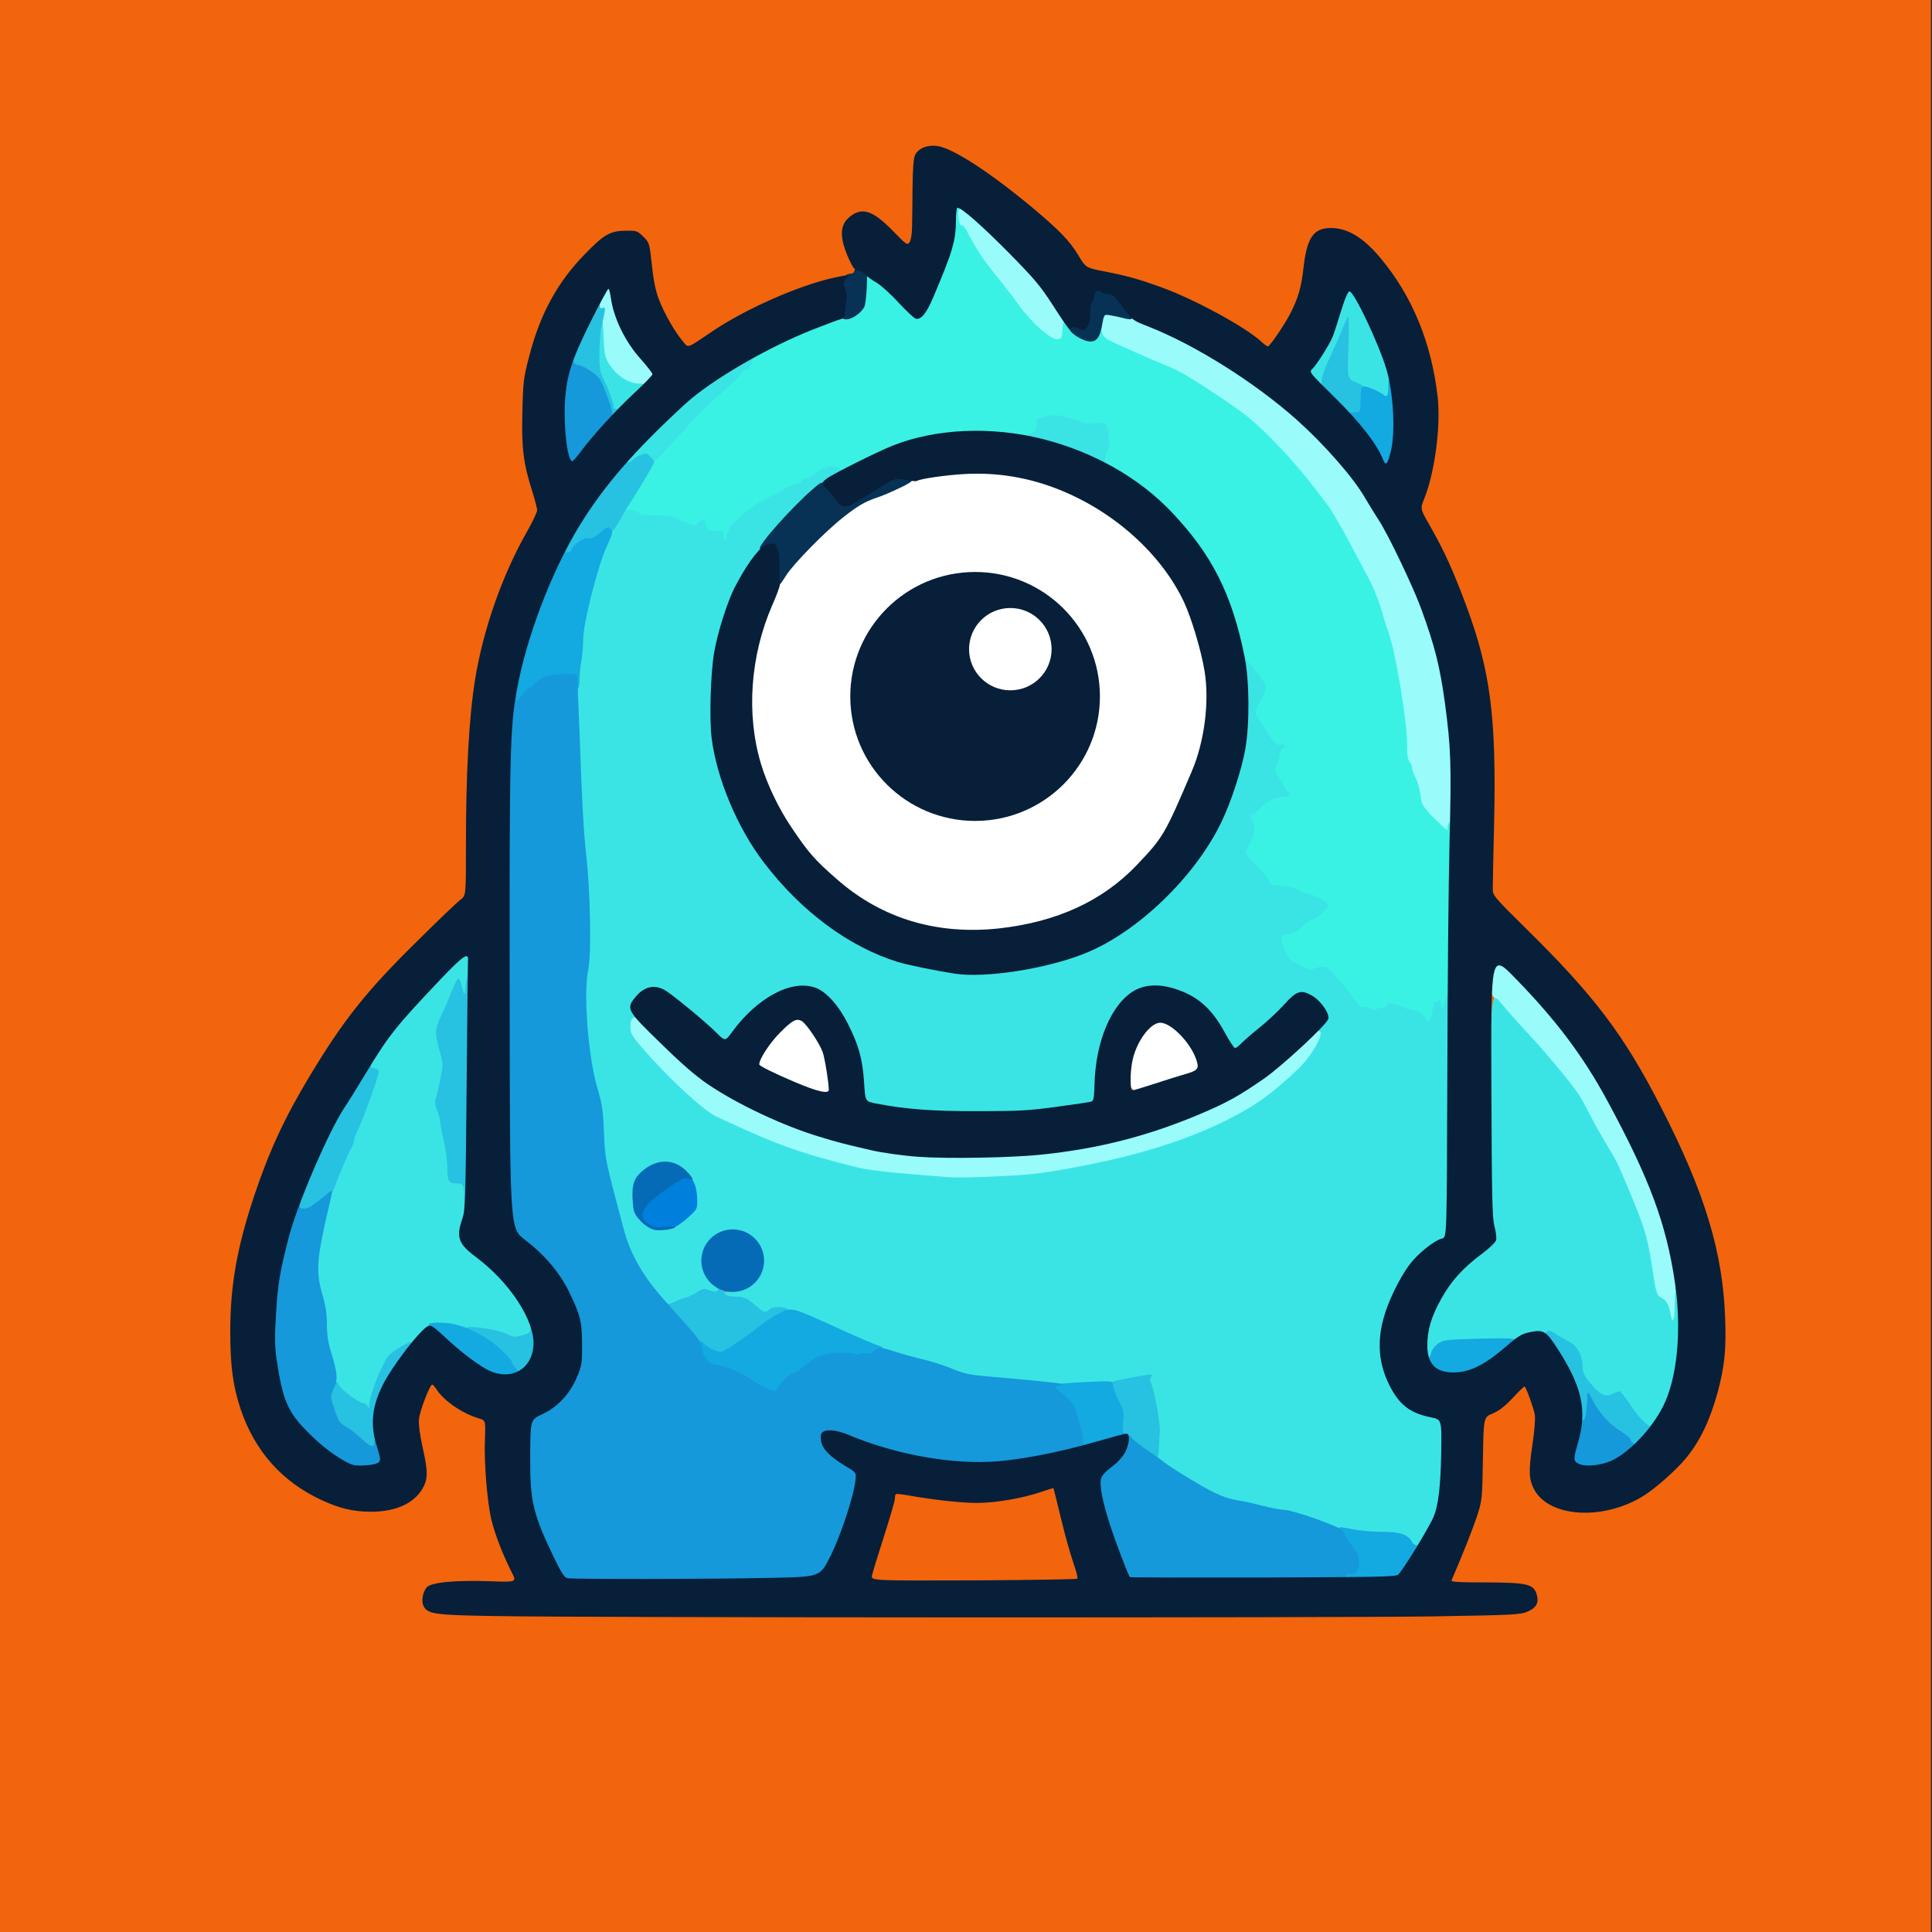 <?xml version="1.0" encoding="utf-8"?>
<svg class="img-fluid" id="outputsvg" style="cursor: move; max-height: none; transition: none;" width="900" height="900" viewBox="0 0 12500 12500" xmlns="http://www.w3.org/2000/svg" xmlns:xlink="http://www.w3.org/1999/xlink" xmlns:bx="https://boxy-svg.com"><rect x="0" y="0" width="12500" height="12500" fill="#333333" stroke="none"/><defs><bx:export><bx:file format="svg" path="Untitled 3.svg" xlink:href="#l3KqxLtEkMp3jwlcW12fSLi"/><bx:file format="svg" path="Untitled 4.svg" xlink:href="#l7j0GfQarPRwq0YvW3UWLKD"/><bx:file format="svg" path="Untitled 5.svg" xlink:href="#l1ZOx5s5ayYUzp85XhDTdaO"/><bx:file format="svg" path="Untitled 6.svg" xlink:href="#object-1"/><bx:file format="svg" path="Untitled 7.svg" xlink:href="#l1wUkRzmsvUe4RUJ4Af2vlB"/><bx:file format="svg" path="Untitled 8.svg" xlink:href="#l5OEwlHioFSakQoVUiX52UU"/><bx:file format="svg" path="Untitled 9.svg" xlink:href="#l2UN14oftP1AmSp4Uxz62yk"/><bx:file format="svg" path="Untitled 10.svg" xlink:href="#l4r5D9gx6nsvnIfWXsgIhJl"/><bx:file format="svg" path="Untitled 11.svg" xlink:href="#l4s267HXffgIWPl8Dy5CFlJ"/><bx:file format="svg" path="Untitled 12.svg" xlink:href="#object-2"/><bx:file format="svg" path="Untitled 13.svg" xlink:href="#object-3"/><bx:file format="svg" path="Untitled 14.svg" xlink:href="#l7BjGOVjwX4nUb4mivburKp"/><bx:file format="svg" path="Untitled 15.svg" xlink:href="#l3iOFxhz3c8KUOxHyqV7zpC"/><bx:file format="svg"/></bx:export></defs><rect x="-4.073" y="-11.235" width="12497.877" height="12557.757" style="stroke: rgb(0, 0, 0); fill: rgb(242, 101, 13);"/><g id="l3KqxLtEkMp3jwlcW12fSLi" fill="rgb(153,251,250)" style="" transform="matrix(1.097, 0, 0, 1.094, 1116.857, 490.587)"><g style="transform: none;"><path id="p44IJWbQO" d="M 8825 7333 c -9 -54 -25 -82 -54 -96 -28 -14 -33 -29 -56 -186 -28 -187 -44 -238 -193 -586 -9 -22 -39 -76 -66 -120 -27 -44 -74 -127 -104 -185 -29 -57 -63 -118 -75 -135 -48 -70 -188 -238 -283 -340 -150 -163 -214 -241 -225 -278 -5 -17 -9 -76 -9 -129 0 -75 3 -98 13 -98 21 0 314 310 413 435 154 197 259 370 422 700 80 162 120 258 166 404 73 226 87 301 93 484 5 164 5 167 -15 167 -17 0 -22 -8 -27 -37 z "/><path id="p16YzCZVfG" d="M 4570 6523 c -19 -1 -129 -10 -245 -19 -136 -11 -242 -25 -300 -39 -349 -88 -470 -132 -830 -301 -77 -36 -358 -302 -466 -441 -37 -47 -40 -55 -37 -105 2 -41 7 -54 21 -56 12 -3 72 49 185 160 115 112 200 185 272 234 222 151 551 292 835 358 39 9 86 21 106 26 107 29 250 42 514 47 476 9 797 -37 1209 -173 110 -36 336 -134 416 -179 125 -71 285 -191 391 -292 58 -57 114 -103 123 -103 54 0 -23 159 -123 251 -157 145 -229 198 -381 278 -253 132 -513 214 -955 302 -201 40 -582 67 -735 52 z "/><path id="p28kRs5sN" d="M 7434 4406 c -74 -75 -73 -72 -85 -147 -5 -34 -19 -79 -29 -100 -11 -21 -20 -46 -20 -56 0 -10 -7 -27 -15 -37 -10 -14 -15 -45 -15 -102 0 -145 -67 -551 -111 -669 -10 -27 -30 -90 -44 -140 -15 -49 -45 -124 -67 -165 -22 -41 -77 -145 -122 -230 -45 -85 -102 -182 -126 -214 -25 -32 -54 -71 -65 -85 -118 -158 -290 -342 -405 -435 -83 -67 -328 -229 -403 -267 -31 -16 -81 -39 -110 -50 -53 -21 -190 -81 -284 -125 -61 -28 -69 -46 -58 -129 7 -63 4 -62 110 -40 268 56 744 331 1058 612 160 144 331 339 399 458 22 38 60 99 83 135 23 36 81 146 128 245 186 391 248 623 288 1084 11 131 7 437 -7 494 -10 40 -31 32 -100 -37 z "/><path id="pvtYMOvA8" d="M 2645 1798 c -29 -20 -62 -53 -80 -82 -30 -49 -30 -51 -30 -188 0 -104 -3 -138 -12 -138 -20 0 -15 -45 9 -95 30 -62 53 -60 62 4 16 121 84 263 176 365 76 85 84 110 47 144 -37 35 -109 30 -172 -10 z "/><path id="p12V7myeK7" d="M 5099 1497 c -42 -39 -94 -97 -115 -127 -40 -57 -54 -76 -142 -182 -55 -67 -71 -90 -142 -216 -23 -39 -48 -72 -55 -72 -12 0 -25 -50 -25 -97 0 -34 34 -29 89 11 25 19 127 117 227 218 147 149 194 204 253 295 72 112 72 113 69 175 -3 63 -3 63 -43 65 -37 3 -45 -2 -116 -70 z "/></g></g><g id="l7j0GfQarPRwq0YvW3UWLKD" fill="rgb(57,242,227)" style="" transform="matrix(1.097, 0, 0, 1.094, 1116.857, 490.587)"><g style="transform: none;"><path id="pX2plBcsS" d="M 7380 5585 c -16 -30 -58 -55 -93 -55 -12 0 -27 -4 -32 -9 -14 -14 -85 -25 -85 -14 0 15 -103 38 -108 24 -2 -6 -18 -11 -35 -11 -27 0 -38 -8 -72 -57 -63 -89 -148 -181 -169 -182 -11 -1 -34 4 -52 11 -28 10 -37 8 -77 -15 -25 -15 -52 -27 -60 -27 -19 0 -58 -83 -65 -136 -4 -41 -4 -41 38 -47 32 -4 53 -16 84 -46 23 -23 49 -41 58 -41 19 0 65 -35 78 -61 9 -16 5 -22 -22 -39 -18 -11 -51 -25 -73 -30 -22 -6 -53 -18 -69 -27 -16 -9 -60 -18 -97 -21 -60 -4 -69 -7 -69 -24 0 -10 -34 -53 -75 -94 -41 -41 -75 -79 -75 -85 0 -5 14 -33 30 -62 33 -58 38 -101 15 -131 -19 -25 -19 -46 0 -46 8 0 31 -18 51 -40 20 -22 43 -40 50 -40 8 0 14 -4 14 -10 0 -5 12 -10 28 -10 15 0 37 -3 48 -6 24 -6 23 -11 -29 -91 -30 -47 -33 -64 -15 -96 18 -35 27 -97 14 -97 -20 0 -146 -178 -146 -206 0 -8 17 -45 37 -82 36 -67 36 -67 -21 -142 -32 -41 -62 -76 -67 -78 -5 -2 -9 -12 -9 -22 0 -11 -16 -81 -35 -157 -67 -260 -193 -483 -394 -694 -106 -111 -177 -167 -333 -260 -51 -30 -58 -37 -58 -65 0 -17 6 -47 13 -65 10 -25 11 -48 4 -87 -9 -53 -9 -53 -73 -47 -48 6 -70 4 -86 -7 -42 -26 -133 -42 -190 -32 -51 9 -53 10 -50 39 5 51 -24 68 -100 61 -191 -17 -375 -18 -473 -2 -166 26 -239 51 -460 156 -110 52 -132 60 -152 51 -41 -19 -70 -12 -113 24 -23 19 -50 35 -60 35 -10 0 -23 7 -30 15 -7 8 -20 15 -29 15 -9 1 -34 12 -56 25 -22 13 -73 39 -113 59 -119 58 -233 161 -242 219 -7 44 -40 51 -40 8 0 -30 -1 -31 -50 -31 -41 0 -50 -3 -50 -17 0 -10 -5 -25 -10 -33 -9 -13 -12 -13 -21 2 -16 28 -56 21 -151 -28 -16 -9 -59 -14 -116 -14 -67 0 -93 -4 -102 -15 -7 -8 -28 -15 -46 -15 -19 0 -34 -5 -34 -11 0 -6 15 -34 34 -62 18 -29 58 -93 89 -144 30 -51 95 -136 143 -190 172 -189 229 -248 274 -284 75 -61 150 -134 150 -147 0 -7 8 -12 18 -12 17 0 33 -21 45 -61 12 -39 468 -239 543 -239 44 0 100 -38 115 -78 6 -15 11 -60 11 -99 0 -45 4 -73 11 -73 31 0 113 63 199 153 98 102 98 102 123 77 23 -24 47 -73 131 -278 42 -102 64 -201 64 -293 0 -62 2 -69 20 -69 21 0 28 16 9 22 -7 2 -8 20 -4 50 5 30 11 45 19 42 6 -2 22 16 34 41 12 25 39 72 59 106 35 56 56 84 155 207 21 26 62 81 92 122 74 103 187 202 224 198 25 -3 27 -7 30 -55 2 -29 6 -53 9 -53 3 0 21 17 39 38 43 51 105 79 139 64 15 -7 25 -20 25 -32 0 -28 17 -25 24 5 4 17 22 32 59 49 94 44 231 104 284 125 29 11 79 34 110 50 75 38 320 200 403 267 115 93 287 277 405 435 11 14 40 53 65 85 24 32 81 129 126 214 45 85 100 189 122 230 22 41 52 116 67 165 14 50 34 113 44 140 44 119 113 538 112 676 -1 52 4 82 14 95 8 10 15 27 15 37 0 10 9 35 19 55 11 21 22 56 26 77 3 22 9 53 12 70 4 19 30 53 74 97 38 37 72 68 74 68 3 0 5 -9 5 -19 0 -11 4 -23 10 -26 12 -8 1 1022 -11 1047 -5 9 -9 26 -9 37 0 14 -6 21 -20 21 -11 0 -20 -7 -20 -15 0 -36 -19 -10 -32 42 -16 65 -36 78 -58 38 z "/></g></g><g id="l1ZOx5s5ayYUzp85XhDTdaO" fill="rgb(58,228,229)" style="" transform="matrix(1.097, 0, 0, 1.094, 1116.857, 490.587)"><g style="transform: none;"><path id="pCUQFri1t" d="M 7300 8681 c -23 -44 -69 -59 -175 -59 -123 0 -243 -25 -420 -87 -71 -25 -146 -45 -165 -45 -19 0 -75 -11 -125 -24 -49 -13 -108 -26 -130 -29 -22 -4 -63 -13 -91 -22 -53 -15 -284 -149 -355 -205 -44 -36 -42 -20 -28 -195 3 -37 -21 -179 -43 -251 -21 -70 -21 -70 -115 -53 -126 24 -419 34 -548 20 -55 -7 -174 -18 -265 -26 -150 -12 -173 -16 -252 -49 -48 -20 -133 -47 -190 -60 -150 -36 -321 -101 -552 -210 -186 -88 -289 -114 -316 -81 -20 24 -57 17 -97 -19 -50 -44 -75 -56 -115 -56 -89 -1 -109 -35 -24 -42 69 -6 109 -35 160 -118 39 -63 39 -63 21 -97 -10 -18 -33 -51 -51 -72 -82 -96 -210 -96 -259 -1 -32 63 -8 221 40 258 14 11 25 25 25 31 0 13 -59 14 -79 2 -10 -6 -26 -1 -50 14 -20 13 -49 27 -66 31 -16 3 -47 16 -68 27 -37 21 -37 21 -83 -24 -104 -102 -194 -260 -234 -410 -112 -423 -110 -412 -116 -572 -6 -132 -11 -166 -39 -262 -54 -181 -84 -576 -54 -716 19 -90 13 -437 -12 -664 -30 -272 -53 -913 -38 -1063 6 -64 14 -162 18 -217 5 -68 23 -162 56 -295 44 -173 58 -211 120 -335 70 -140 70 -140 110 -137 22 2 47 10 56 18 11 10 42 14 103 14 56 0 98 5 114 14 15 8 46 22 70 32 42 17 43 17 63 -4 28 -30 37 -28 45 13 6 34 7 35 55 35 48 0 49 1 49 31 0 17 4 28 10 24 6 -3 10 -18 10 -33 0 -49 123 -160 242 -218 40 -20 91 -46 113 -59 22 -13 47 -24 56 -25 9 0 22 -7 29 -15 7 -8 20 -15 30 -15 10 0 37 -16 60 -35 46 -38 100 -47 135 -21 17 12 12 17 -56 61 -45 29 -127 101 -210 184 -110 110 -153 162 -228 275 -109 166 -143 233 -188 380 -46 148 -62 251 -70 436 -7 190 5 296 53 461 144 499 560 944 1031 1104 137 47 434 90 556 81 150 -12 409 -71 545 -125 245 -98 522 -331 692 -583 93 -138 143 -239 198 -403 81 -241 103 -541 56 -732 -11 -41 16 -18 85 71 61 79 61 79 20 155 -41 76 -41 76 9 151 78 116 86 123 110 115 25 -7 29 7 7 25 -8 7 -15 23 -15 36 0 13 -7 39 -16 58 -17 34 -16 35 15 81 17 25 31 49 31 52 0 4 7 15 17 25 21 24 16 27 -46 35 -28 3 -51 10 -51 14 0 5 -6 9 -14 9 -7 0 -30 18 -50 40 -20 22 -43 40 -52 40 -15 0 -15 2 0 25 25 38 20 92 -14 151 -30 53 -30 53 45 128 41 41 75 83 75 94 0 15 9 19 48 21 55 2 119 18 126 30 3 5 22 12 43 16 44 8 104 37 123 59 11 14 7 22 -28 56 -22 22 -48 40 -58 40 -10 0 -37 18 -60 41 -31 30 -52 42 -84 46 -41 6 -42 7 -37 38 8 47 47 125 64 125 8 0 34 12 58 26 33 19 49 23 62 16 10 -6 32 -11 48 -13 26 -3 39 6 90 62 33 36 78 91 100 123 33 46 44 56 63 53 13 -3 30 2 37 10 9 8 20 11 27 6 7 -4 24 -9 38 -11 14 -2 28 -9 32 -17 6 -10 17 -11 50 -3 24 6 47 15 53 19 5 5 20 9 32 9 35 0 77 25 92 54 8 14 17 23 21 21 4 -2 13 -32 20 -65 7 -33 15 -58 18 -55 3 3 11 0 19 -6 10 -9 13 -6 13 15 0 14 5 26 10 26 6 0 10 -10 10 -23 0 -13 7 -32 15 -43 14 -17 15 56 13 708 -3 727 -3 727 -30 734 -46 10 -145 90 -194 156 -138 188 -204 433 -158 589 45 152 122 245 229 278 37 12 78 21 90 21 13 0 26 3 28 8 3 4 1 113 -3 242 -9 272 -18 315 -88 437 -37 65 -52 83 -69 83 -12 0 -27 -9 -33 -19 z  M3085.033 6626.28 C 3085.033 6523.531 3001.738 6440.236 2898.989 6440.236 2796.239 6440.236 2712.945 6523.531 2712.945 6626.28 2712.945 6729.029 2796.239 6812.324 2898.989 6812.324 3001.738 6812.324 3085.033 6729.029 3085.033 6626.28 Z M2931.0 6810.0  m 2094 -311 c 114 -8 310 -43 510 -88 279 -64 516 -148 715 -252 152 -80 224 -133 381 -278 86 -79 171 -231 129 -231 -17 0 -11 -13 20 -49 27 -31 28 -35 16 -60 -26 -49 -84 -100 -123 -107 -37 -7 -39 -6 -118 78 -44 46 -111 110 -150 140 -38 31 -81 68 -94 82 -43 46 -61 36 -116 -67 -79 -146 -165 -219 -304 -261 -127 -38 -221 -6 -306 102 -80 101 -135 291 -138 474 -2 68 -5 89 -17 94 -8 3 -100 17 -205 31 -166 23 -226 26 -475 27 -282 0 -441 -12 -615 -47 -60 -12 -60 -12 -67 -127 -9 -135 -32 -219 -95 -343 -53 -107 -126 -189 -189 -213 -128 -49 -327 60 -473 259 -23 31 -46 57 -52 57 -6 0 -36 -25 -66 -55 -55 -55 -209 -184 -285 -239 -57 -41 -109 -33 -160 25 -39 43 -47 75 -25 98 10 10 9 14 -5 22 -13 7 -18 22 -18 53 0 38 7 51 63 117 148 174 365 377 442 413 360 169 481 213 830 301 58 14 164 28 300 39 116 9 226 18 245 20 46 5 295 -3 445 -15 z "/><path id="pZZ7ddkjP" d="M 8671 7974 c -17 -14 -54 -61 -82 -103 -29 -42 -52 -77 -54 -79 -1 -1 -16 5 -34 14 -49 24 -85 9 -145 -60 -45 -51 -51 -63 -52 -106 -1 -59 -32 -120 -70 -140 -16 -8 -45 -25 -66 -38 -49 -32 -146 -34 -209 -5 -39 19 -64 21 -239 23 -154 1 -201 4 -227 17 -37 17 -63 48 -63 75 0 11 -8 18 -20 18 -18 0 -20 -7 -20 -78 0 -105 21 -179 82 -289 57 -104 128 -183 239 -266 43 -31 80 -64 83 -73 4 -9 -1 -42 -9 -73 -14 -48 -15 -146 -13 -728 3 -672 3 -672 66 -595 35 42 110 127 166 187 95 102 234 270 283 340 12 17 46 78 75 135 30 58 77 141 104 185 27 44 57 98 66 120 149 348 165 399 193 586 23 157 28 172 56 186 29 14 45 42 54 96 11 71 25 37 25 -63 0 -55 4 -100 9 -100 24 0 29 313 7 455 -22 146 -59 250 -124 347 -29 45 -40 47 -81 12 z "/><path id="p1ERc7bGTf" d="M 1136 7875 c -3 -8 -12 -15 -20 -15 -7 0 -41 -18 -74 -40 -63 -42 -76 -64 -87 -140 -4 -25 -18 -80 -31 -123 -17 -56 -24 -101 -24 -162 0 -61 -7 -109 -25 -171 -34 -116 -34 -236 -1 -377 13 -56 27 -120 31 -142 14 -82 96 -302 137 -370 10 -16 18 -38 18 -48 0 -10 8 -32 17 -50 29 -55 132 -340 127 -349 -3 -4 -14 -8 -25 -8 -30 0 -24 -33 20 -105 71 -116 149 -208 387 -458 110 -114 149 -141 165 -116 5 8 7 23 5 34 -3 11 -8 64 -12 118 -6 82 -9 97 -23 95 -10 -2 -18 -19 -23 -47 -4 -24 -9 -45 -11 -47 -2 -2 -16 29 -31 69 -15 39 -43 106 -62 147 -38 80 -38 79 -5 200 20 75 20 75 -1 175 -24 111 -25 141 -10 200 29 107 52 241 52 302 0 74 10 93 46 93 51 0 54 6 54 105 0 57 -6 109 -15 135 -30 86 -16 120 82 195 102 77 162 135 208 200 61 85 115 197 115 238 0 33 -2 34 -55 47 -50 12 -60 12 -93 -5 -46 -22 -153 -45 -209 -45 -23 0 -72 -7 -110 -16 -93 -21 -119 -14 -183 51 -30 30 -58 55 -63 55 -5 0 -35 16 -67 36 -39 24 -63 47 -75 72 -10 20 -24 49 -31 63 -25 49 -64 167 -64 193 0 28 -24 36 -34 11 z "/><path id="p16s3g554y" d="M 2670 2281 c 0 -28 356 -370 470 -451 113 -81 258 -170 276 -170 8 0 11 7 8 17 -14 42 -29 63 -46 63 -10 0 -18 5 -18 12 0 13 -75 86 -150 147 -44 35 -91 84 -279 290 -94 102 -94 102 -115 82 -29 -27 -48 -26 -84 4 -36 30 -62 32 -62 6 z "/><path id="pE7pDskzG" d="M 5448 2275 c -49 -27 -262 -102 -340 -121 -72 -16 -103 -34 -60 -34 28 0 52 -32 49 -65 -2 -27 1 -29 56 -41 49 -10 68 -9 120 5 34 9 72 22 84 29 16 9 43 10 87 6 63 -6 63 -6 74 56 9 51 9 69 -3 97 -8 20 -15 46 -15 59 0 27 -13 30 -52 9 z "/><path id="p6Fzi7ZTO" d="M 2581 1928 c -8 -29 -27 -80 -44 -113 -27 -54 -30 -70 -31 -160 -1 -109 11 -215 23 -215 5 0 10 49 13 109 4 100 7 114 34 158 40 64 114 113 172 113 24 0 42 4 40 9 -8 22 -158 151 -175 151 -15 0 -22 -12 -32 -52 z "/><path id="p1CE8vUzu3" d="M 7130 1896 c -8 -8 -58 -32 -110 -53 -95 -38 -95 -38 -93 -206 2 -92 1 -167 -1 -167 -2 0 -11 21 -21 48 -10 26 -39 93 -66 148 -27 56 -49 115 -49 133 0 43 -26 41 -70 -4 -25 -26 -32 -39 -25 -49 6 -7 27 -35 47 -62 57 -75 98 -163 138 -297 34 -112 39 -122 61 -122 20 0 32 15 76 100 28 55 76 158 104 230 50 123 53 135 54 220 0 72 -3 90 -15 93 -8 1 -22 -4 -30 -12 z "/></g></g><ellipse style="stroke: rgb(0, 0, 0); fill: rgb(255, 255, 255);" cx="6330.958" cy="4544.618" rx="1730.945" ry="1718.742" id="object-1"/><g id="l1wUkRzmsvUe4RUJ4Af2vlB" fill="rgb(39,193,226)" style="" transform="matrix(1.097, 0, 0, 1.094, 1116.857, 490.587)"><g style="transform: none;"><path id="p1Ee7QAmYa" d="M 5745 8144 c -27 -18 -66 -49 -85 -67 -20 -18 -44 -36 -54 -40 -16 -7 -18 -15 -12 -69 7 -56 5 -67 -23 -122 -17 -34 -34 -75 -37 -92 -6 -31 -6 -31 108 -53 138 -25 144 -26 129 -7 -8 10 -7 22 4 50 18 42 50 226 47 271 -1 17 -3 60 -5 97 -1 38 -6 68 -12 67 -5 0 -32 -16 -60 -35 z "/><path id="pkiMHHi0j" d="M 1112 8077 c -23 -24 -65 -56 -92 -73 -46 -27 -51 -34 -76 -108 -22 -69 -25 -85 -15 -117 6 -20 18 -42 26 -49 12 -10 17 -7 27 14 12 27 119 106 144 106 7 0 18 8 23 18 9 14 10 13 11 -12 0 -28 38 -144 64 -195 7 -14 21 -43 31 -63 12 -25 36 -48 75 -72 98 -61 104 -48 25 59 -126 170 -169 285 -163 438 3 86 2 92 -17 95 -13 2 -35 -13 -63 -41 z "/><path id="pA6Vy2r2B" d="M 8593 8081 c -3 -11 -31 -35 -63 -55 -62 -38 -123 -105 -159 -171 -21 -40 -21 -40 -21 6 0 66 -10 109 -26 109 -9 0 -14 -12 -14 -32 -1 -110 -62 -265 -166 -420 -40 -60 -51 -84 -42 -90 18 -11 19 -11 58 14 19 13 53 32 74 43 49 25 80 80 82 147 1 41 8 55 49 104 58 67 85 80 128 59 16 -8 35 -15 41 -15 6 0 33 34 61 76 51 79 110 139 126 129 5 -4 9 0 9 7 0 20 -93 108 -114 108 -10 0 -20 -9 -23 -19 z "/><path id="pLkQ76cAl" d="M 2006 7645 c -9 -13 -16 -28 -16 -33 0 -21 -139 -137 -197 -165 -35 -17 -63 -35 -63 -39 0 -23 187 5 249 36 29 15 39 16 82 5 36 -9 49 -18 49 -31 0 -10 4 -18 9 -18 23 0 29 132 7 183 -17 40 -63 87 -86 87 -10 0 -25 -11 -34 -25 z "/><path id="p7kS2atEg" d="M 3168 7540 c -66 -36 -286 -291 -240 -278 4 1 21 -5 37 -14 17 -8 44 -18 60 -22 17 -4 47 -19 69 -33 32 -21 43 -23 63 -14 30 14 66 14 58 1 -3 -5 0 -10 7 -10 21 0 41 17 34 28 -7 12 26 22 72 22 40 0 65 12 115 56 41 38 58 42 77 19 15 -19 101 -17 107 1 2 7 -18 23 -45 36 -27 14 -67 39 -88 56 -96 78 -227 164 -257 168 -20 2 -46 -3 -69 -16 z "/><path id="pLi78HbFS" d="M 1720 6641 c 0 -84 -4 -91 -54 -91 -37 0 -46 -19 -46 -94 0 -39 -9 -108 -20 -154 -11 -46 -20 -95 -21 -110 0 -15 -8 -47 -18 -72 -14 -33 -16 -51 -9 -71 5 -15 17 -67 27 -115 17 -86 17 -90 -2 -159 -33 -119 -32 -132 6 -215 20 -41 48 -108 64 -148 16 -41 33 -74 38 -74 6 0 14 18 19 39 15 66 20 70 24 13 2 -30 8 -59 13 -65 7 -7 9 151 5 485 -3 272 -6 588 -6 702 0 132 -4 208 -10 208 -6 0 -10 -33 -10 -79 z "/><path id="pZvlP1QvW" d="M 740 6685 c 0 -59 184 -474 262 -590 18 -27 60 -94 93 -147 54 -90 75 -114 75 -88 0 6 9 10 20 10 11 0 23 7 26 15 6 14 -91 286 -127 357 -10 20 -19 45 -19 55 0 10 -8 32 -18 48 -16 26 -65 143 -102 241 -6 17 -21 37 -33 43 -12 6 -41 27 -65 46 -56 45 -112 50 -112 10 z "/><path id="pBJt5SLDP" d="M 2310 2807 c 0 -26 106 -207 183 -312 111 -151 168 -216 187 -210 10 3 23 -2 31 -11 8 -10 29 -23 48 -31 31 -13 35 -13 57 8 13 12 24 27 24 33 0 10 -76 140 -143 244 -16 24 -44 72 -64 108 -31 57 -63 84 -63 53 0 -6 -19 6 -42 26 -29 24 -51 35 -68 33 -30 -3 -86 34 -95 62 -9 30 -55 27 -55 -3 z "/><path id="pQ3P2D1FB" d="M 2577 1981 c -4 -16 -20 -65 -37 -109 -27 -71 -35 -82 -83 -115 -30 -21 -63 -37 -75 -37 -24 0 -37 -29 -27 -62 12 -42 148 -318 157 -318 4 0 8 9 8 20 0 14 5 18 16 13 14 -5 16 -1 11 28 -3 19 -11 54 -17 79 -7 25 -12 95 -13 155 0 101 2 114 27 164 28 54 61 149 58 164 -1 4 5 7 13 7 18 0 19 12 3 28 -20 20 -35 14 -41 -17 z "/><path id="p18nIcB2Tu" d="M 6853 1918 c -78 -80 -80 -84 -76 -123 3 -22 26 -85 53 -140 26 -55 58 -127 70 -160 13 -33 27 -64 33 -70 5 -6 6 61 2 178 -7 188 -7 188 43 209 47 20 51 24 45 47 -4 14 -7 52 -7 84 -1 57 -1 57 -41 57 -37 0 -47 -6 -122 -82 z "/></g></g><g id="l5OEwlHioFSakQoVUiX52UU" fill="rgb(19,169,225)" style="" transform="matrix(1.097, 0, 0, 1.094, 1116.857, 490.587)"><g style="transform: none;"><path id="pNtTWfYaq" d="M 6910 8871 c 0 -15 8 -21 32 -23 29 -3 33 -7 40 -42 7 -35 4 -44 -29 -93 -21 -31 -41 -60 -44 -67 -3 -6 -11 -22 -18 -34 -7 -13 -10 -26 -8 -28 2 -2 37 3 78 12 41 8 119 15 174 15 105 0 152 16 175 60 6 10 17 19 25 19 8 0 15 3 15 8 0 18 -92 162 -112 176 -18 13 -53 16 -175 16 -145 0 -153 -1 -153 -19 z "/><path id="p1720cMvV5" d="M 5357 8063 c -2 -27 -9 -61 -15 -78 -6 -16 -16 -48 -21 -71 -11 -42 -42 -80 -99 -123 -65 -49 -45 -56 183 -67 140 -6 140 -6 142 21 0 15 16 56 33 91 30 57 32 69 26 120 -4 35 -2 61 4 69 8 10 0 17 -37 29 -56 18 -194 56 -204 56 -4 0 -9 -21 -12 -47 z "/><path id="poEJDbk8W" d="M 3500 7777 c -19 -5 -60 -29 -91 -53 -52 -40 -183 -93 -229 -94 -32 0 -70 -63 -70 -116 0 -37 0 -37 23 -17 36 34 86 55 110 47 22 -7 172 -110 239 -165 21 -16 64 -44 95 -60 71 -38 72 -37 298 65 154 71 258 116 300 130 19 7 18 9 -7 22 -16 8 -28 20 -28 26 0 7 -13 9 -34 5 -18 -3 -38 -1 -44 5 -7 7 -22 6 -48 -2 -24 -8 -61 -10 -106 -6 -72 6 -118 28 -186 87 -18 16 -39 29 -47 29 -20 0 -74 48 -91 83 -15 29 -28 31 -84 14 z "/><path id="pu1H9oT94" d="M 1844 7660 c -32 -17 -92 -57 -133 -90 -70 -56 -201 -177 -201 -185 0 -13 80 -15 136 -5 96 18 207 76 287 150 37 34 67 68 67 75 0 7 12 25 26 40 33 36 20 45 -62 45 -48 0 -73 -6 -120 -30 z "/><path id="pdTP517qf" d="M 7473 7670 c -42 -13 -97 -90 -64 -90 5 0 11 -13 14 -29 4 -17 20 -39 39 -52 31 -23 44 -24 228 -30 196 -5 233 -3 228 12 -8 21 -150 133 -204 160 -68 34 -181 47 -241 29 z "/><path id="pKox23ecW" d="M 2020 3655 c 0 -123 120 -502 242 -767 36 -78 58 -107 58 -78 0 18 28 10 35 -9 10 -31 71 -72 97 -66 17 4 34 -3 65 -30 47 -40 49 -40 69 -21 12 12 8 26 -25 98 -53 113 -141 462 -140 555 0 38 -5 92 -10 122 -6 29 -11 78 -11 107 0 29 -4 56 -10 59 -6 4 -10 -10 -10 -34 0 -41 0 -41 -62 -41 -87 0 -137 16 -173 56 -17 19 -37 34 -43 34 -7 0 -22 16 -34 35 -34 51 -48 45 -48 -20 z "/><path id="pWzlGnq6n" d="M 7130 2279 c -18 -43 -103 -172 -151 -229 -22 -26 -39 -49 -39 -53 0 -4 15 -7 33 -7 32 0 32 0 33 -64 2 -98 4 -100 65 -77 28 11 59 27 68 35 24 22 31 11 31 -51 0 -29 4 -53 9 -53 13 0 20 58 26 235 5 137 4 169 -12 225 -21 75 -43 89 -63 39 z "/></g></g><g id="l2UN14oftP1AmSp4Uxz62yk" fill="rgb(21,153,218)" style="" transform="matrix(1.097, 0, 0, 1.094, 1116.857, 490.587)"><g style="transform: none;"><path id="p14jMxTk7Z" d="M 2310 8894 c -8 -3 -39 -54 -68 -115 -126 -262 -144 -338 -144 -594 1 -251 0 -246 75 -281 87 -41 157 -116 199 -212 30 -72 33 -85 33 -187 0 -126 -11 -170 -80 -310 -56 -112 -142 -213 -258 -302 -88 -68 -88 -68 -89 -1458 -1 -1323 2 -1552 28 -1737 7 -51 24 -66 24 -21 0 25 1 24 30 -15 17 -23 34 -41 39 -39 4 1 21 -12 38 -30 35 -37 94 -55 181 -55 35 0 65 2 66 4 2 1 9 156 16 343 14 406 24 586 39 720 25 218 32 592 12 683 -29 138 0 516 54 697 28 96 34 130 39 264 7 162 5 151 116 570 39 147 111 275 231 411 27 30 89 101 139 156 66 74 90 109 90 129 0 43 41 105 70 105 46 1 177 54 229 94 31 23 74 48 96 54 35 11 41 10 50 -5 20 -34 82 -93 98 -93 9 0 31 -13 49 -29 73 -63 115 -81 197 -88 47 -3 91 -1 110 5 21 7 33 8 37 1 4 -6 21 -8 40 -4 21 4 34 2 34 -5 0 -6 11 -15 24 -21 19 -9 39 -6 103 15 43 14 117 35 165 46 48 11 127 36 175 56 80 33 103 37 258 50 94 8 226 20 295 28 108 11 120 14 86 21 -39 8 -39 8 -6 34 62 49 90 84 101 125 5 23 15 55 21 71 6 17 14 54 17 82 7 53 7 53 -25 63 -18 6 -112 27 -210 46 -293 59 -487 57 -804 -6 -98 -20 -248 -68 -357 -114 -106 -45 -156 -30 -133 38 13 39 45 69 139 127 64 40 64 40 58 97 -9 98 -83 327 -148 458 -60 121 -60 121 -337 127 -305 7 -1218 8 -1242 1 z "/><path id="pmSi1Lec6" d="M 5641 8890 c -25 -16 -152 -381 -171 -493 -18 -102 -10 -128 58 -179 61 -46 102 -111 102 -161 0 -29 0 -29 31 3 17 17 59 49 93 72 33 23 78 54 99 71 20 16 96 65 169 108 127 77 189 103 273 116 22 3 81 16 130 29 50 13 106 24 125 24 54 0 342 102 353 126 6 10 13 24 16 30 3 7 23 36 44 67 31 45 37 61 34 94 -5 53 -13 63 -49 63 -23 0 -29 4 -24 15 5 13 -31 15 -287 15 -161 0 -449 1 -640 3 -192 1 -352 0 -356 -3 z "/><path id="piGsh5EiK" d="M 997 8198 c -125 -71 -282 -224 -323 -312 -78 -172 -102 -486 -58 -761 28 -170 106 -455 126 -455 4 0 8 7 8 15 0 9 9 15 23 15 24 0 49 -14 107 -62 19 -16 41 -33 48 -39 16 -13 16 -3 -3 74 -77 328 -82 397 -40 541 18 62 25 110 25 171 0 61 7 105 24 162 39 124 42 165 16 217 -21 45 -21 45 5 123 23 71 29 80 68 102 23 13 65 46 94 74 49 46 73 53 73 21 0 -33 18 -10 35 46 25 82 14 94 -93 98 -71 3 -81 0 -135 -30 z "/><path id="pMreboQD3" d="M 8280 8217 c -21 -11 -25 -19 -22 -51 2 -21 12 -65 22 -99 11 -34 20 -75 20 -91 0 -20 4 -27 14 -23 16 6 24 -29 29 -128 2 -50 2 -50 30 4 40 79 101 146 168 187 32 20 59 43 59 50 0 7 8 18 18 24 15 9 13 14 -23 45 -66 58 -140 89 -220 93 -45 2 -79 -2 -95 -11 z "/><path id="pPvXWGBA1" d="M 2329 2263 c -18 -48 -31 -214 -25 -330 7 -151 43 -289 62 -240 3 9 15 17 27 17 11 0 44 16 74 37 47 32 56 44 82 112 56 145 56 148 13 200 -20 25 -63 74 -95 110 -31 35 -65 76 -74 92 -22 37 -50 37 -64 2 z "/></g></g><g id="l4r5D9gx6nsvnIfWXsgIhJl" fill="rgb(0,128,221)" style="" transform="matrix(1.097, 0, 0, 1.094, 1116.857, 490.587)"><g style="transform: none;"><path id="ppkLkVii5" d="M 2793 6799 c -27 -17 -33 -27 -33 -56 0 -53 41 -100 152 -176 80 -54 104 -66 125 -61 33 9 55 62 57 138 1 58 1 58 -57 111 -32 29 -71 55 -89 59 -61 12 -122 6 -155 -15 z "/></g></g><g id="l4s267HXffgIWPl8Dy5CFlJ" fill="rgb(5,107,183)" style="" transform="matrix(1.097, 0, 0, 1.094, 1116.857, 490.587)"><g style="transform: none;"><path id="p17QsaU8mm" d="M3488.364 7007.258 C 3488.364 7109.444 3405.526 7192.282 3303.34 7192.282 3201.154 7192.282 3118.316 7109.444 3118.316 7007.258 3118.316 6905.072 3201.154 6822.234 3303.34 6822.234 3405.526 6822.234 3488.364 6905.072 3488.364 7007.258 Z M3220.0 7183.0 "/><path id="p18BSgeC7Z" d="M 2810 6812 c -19 -10 -48 -35 -64 -55 -26 -32 -30 -47 -33 -114 -5 -91 10 -129 67 -174 83 -66 179 -63 249 7 46 47 49 60 11 46 -20 -7 -40 2 -120 57 -150 102 -185 168 -114 212 31 19 45 21 102 16 45 -5 62 -3 55 4 -5 5 -34 12 -64 15 -42 4 -62 1 -89 -14 z "/></g></g><ellipse style="stroke: rgb(0, 0, 0); fill: rgb(255, 255, 255);" cx="7514.668" cy="6857.868" rx="276.483" ry="258.951" id="object-2"/><ellipse style="stroke: rgb(0, 0, 0); fill: rgb(255, 255, 255);" cx="5157.769" cy="6885.103" rx="331.475" ry="296.735" id="object-3"/><g id="l7BjGOVjwX4nUb4mivburKp" fill="rgb(8,50,85)" style="" transform="matrix(1.097, 0, 0, 1.094, 1116.857, 490.587)"><g style="transform: none;"><path id="pYK0EiUCM" d="M 3567 2982 c -3 -16 -3 -54 0 -85 6 -61 -10 -117 -33 -117 -7 0 -25 5 -39 12 -14 6 -28 8 -31 5 -17 -16 196 -255 319 -359 48 -41 48 -41 83 -7 20 19 42 46 50 61 8 15 23 32 34 38 24 13 30 10 200 -100 79 -51 89 -55 143 -54 93 2 91 17 -6 62 -47 23 -106 48 -132 56 -73 25 -114 49 -200 117 -108 85 -299 281 -338 346 -18 29 -35 53 -38 53 -4 0 -9 -13 -12 -28 z "/><path id="pJJdDEsTF" d="M 5350 1551 c -48 -26 -71 -53 -60 -71 8 -12 14 -12 45 -1 33 11 38 11 50 -6 8 -10 14 -42 15 -75 0 -31 4 -59 9 -62 5 -3 12 -22 15 -41 6 -28 11 -35 31 -35 13 0 27 5 30 10 3 6 21 10 38 10 28 0 39 9 85 70 69 92 68 101 -8 81 -19 -5 -51 -12 -71 -15 -36 -6 -36 -6 -48 64 -17 93 -52 112 -131 71 z "/><path id="p10kFmjYaf" d="M 3955 1373 c 4 -38 9 -70 11 -72 1 -2 -4 -20 -12 -41 -14 -35 -14 -41 1 -64 11 -16 27 -26 41 -26 15 0 24 -6 24 -15 0 -17 32 -20 60 -5 16 9 18 20 14 99 -2 50 -8 101 -13 114 -13 34 -72 77 -105 77 -28 0 -28 0 -21 -67 z "/></g></g><g id="l3iOFxhz3c8KUOxHyqV7zpC" fill="rgb(7,31,57)" style="" transform="matrix(1.097, 0, 0, 1.094, 1116.857, 490.587)"><g style="transform: none;"><path id="pZ8ufNn4a" d="M 1895 9109 c -353 -6 -390 -12 -415 -59 -14 -27 -6 -81 18 -110 24 -30 164 -44 369 -37 163 6 163 6 133 -53 -52 -102 -100 -227 -120 -311 -25 -106 -44 -341 -38 -479 4 -108 4 -108 -36 -120 -99 -30 -205 -103 -250 -172 -10 -16 -21 -28 -25 -28 -14 0 -74 157 -78 205 -3 32 5 91 21 164 30 133 32 180 9 229 -47 99 -158 154 -313 154 -103 0 -185 -19 -296 -71 -231 -109 -390 -289 -473 -536 -45 -136 -61 -254 -61 -460 0 -271 40 -495 139 -795 92 -276 182 -470 337 -727 197 -326 329 -492 627 -786 121 -121 236 -230 254 -244 33 -25 33 -25 33 -302 -1 -437 18 -784 55 -1007 48 -293 160 -613 305 -868 33 -58 60 -116 60 -127 0 -12 -14 -64 -30 -116 -51 -160 -63 -253 -57 -468 4 -176 7 -200 40 -326 64 -251 168 -441 331 -607 111 -115 148 -135 238 -136 65 -1 69 1 104 35 36 36 36 37 51 170 10 96 22 153 43 206 31 81 93 188 139 243 35 41 18 47 179 -62 196 -132 510 -270 712 -314 90 -20 99 -19 73 7 -19 20 -20 24 -7 55 8 18 12 48 9 67 -3 18 -7 51 -9 72 -3 30 -9 41 -22 43 -11 2 -82 29 -159 59 -273 107 -606 301 -760 442 -302 278 -482 486 -628 726 -163 268 -312 661 -367 969 -40 221 -44 368 -42 1806 1 1375 1 1375 89 1443 116 89 202 190 258 302 70 143 80 183 80 320 0 114 -2 124 -33 197 -42 96 -112 171 -199 212 -75 35 -73 30 -74 268 -1 249 18 328 143 587 41 84 58 111 76 116 30 7 836 6 1209 -2 282 -6 282 -6 342 -127 61 -122 137 -351 148 -447 6 -48 6 -48 -57 -86 -90 -54 -137 -101 -145 -146 -5 -24 -3 -42 5 -52 19 -23 83 -18 153 11 260 110 572 171 827 161 162 -6 405 -52 643 -121 87 -25 164 -46 172 -46 23 0 19 59 -7 110 -15 28 -44 61 -80 87 -38 29 -59 53 -63 72 -9 40 10 135 52 266 32 99 109 304 119 314 2 2 354 3 782 2 655 -2 780 -4 799 -16 22 -15 182 -276 210 -343 28 -67 41 -178 45 -376 3 -199 3 -199 -60 -212 -124 -25 -187 -74 -245 -189 -62 -124 -74 -248 -37 -390 25 -98 92 -239 154 -323 49 -66 148 -146 194 -156 27 -7 27 -7 30 -954 1 -521 7 -1147 13 -1392 12 -461 8 -556 -27 -820 -30 -218 -59 -335 -139 -555 -46 -128 -195 -441 -250 -525 -23 -36 -61 -97 -83 -135 -68 -119 -239 -314 -399 -458 -249 -223 -600 -444 -875 -553 -97 -38 -97 -38 -155 -116 -51 -69 -62 -78 -90 -78 -17 0 -35 -5 -38 -10 -13 -21 -34 -9 -40 23 -4 17 -11 37 -16 43 -5 6 -8 33 -7 60 1 33 -4 58 -16 76 -18 27 -19 27 -54 12 -24 -10 -38 -11 -40 -4 -2 5 -7 10 -11 10 -5 0 -48 -62 -96 -138 -77 -120 -111 -160 -264 -316 -159 -161 -278 -266 -302 -266 -5 0 -9 31 -9 69 0 125 -19 189 -134 461 -41 97 -73 135 -104 126 -11 -4 -56 -47 -101 -95 -44 -49 -102 -101 -128 -117 -27 -15 -58 -38 -70 -51 -12 -12 -32 -23 -43 -23 -16 0 -28 -15 -51 -66 -56 -124 -56 -200 2 -248 73 -62 137 -42 257 81 79 82 85 86 98 68 8 -11 14 -46 15 -84 1 -36 2 -142 3 -236 1 -120 6 -178 15 -197 20 -40 72 -61 131 -53 91 13 301 149 553 358 167 140 225 200 278 287 45 75 45 75 151 96 139 27 209 47 343 96 193 70 499 237 588 322 15 14 32 26 37 26 11 0 101 -132 135 -200 44 -88 62 -149 75 -266 20 -177 59 -234 161 -234 99 0 192 56 294 179 186 223 300 501 336 820 19 171 -16 442 -78 599 -25 62 -25 62 25 150 91 159 142 271 223 489 142 385 177 660 163 1283 -5 195 -8 372 -8 392 0 35 12 49 195 230 405 399 579 631 795 1053 261 508 369 866 381 1262 6 179 -4 275 -43 423 -46 169 -104 293 -189 396 -56 69 -182 181 -256 226 -237 144 -554 123 -640 -44 -30 -59 -32 -105 -10 -255 13 -86 19 -159 15 -185 -6 -36 -48 -154 -60 -167 -2 -2 -33 28 -69 67 -48 51 -80 76 -119 93 -54 22 -54 22 -58 268 -4 245 -5 246 -36 343 -26 77 -77 207 -149 376 -4 9 38 12 193 12 260 1 293 9 311 78 11 44 -5 72 -54 94 -44 19 -74 21 -557 29 -560 9 -5010 8 -5541 -2 z  m 3441 -221 c 4 -4 -7 -47 -24 -95 -17 -49 -50 -167 -73 -263 -23 -96 -43 -176 -44 -177 -1 -2 -35 9 -76 23 -105 36 -267 64 -374 64 -92 0 -256 -18 -397 -43 -43 -8 -80 -12 -83 -9 -3 3 -5 15 -5 27 0 12 -29 111 -64 221 -35 109 -67 214 -71 232 -7 32 -7 32 598 30 333 -2 609 -6 613 -10 z  m -4121 -688 c 13 -13 11 -24 -10 -93 -43 -133 -29 -247 45 -385 48 -88 161 -241 223 -301 45 -43 45 -43 127 33 101 95 211 178 270 205 129 58 248 -10 258 -148 11 -145 -137 -374 -340 -526 -103 -77 -117 -117 -79 -226 17 -50 19 -109 25 -788 4 -404 7 -737 8 -740 5 -50 -29 -27 -153 103 -270 285 -312 337 -449 564 -51 85 -108 177 -127 205 -91 136 -276 567 -327 762 -53 204 -66 282 -76 457 -9 147 -8 195 5 281 32 214 63 293 158 393 79 84 157 148 234 192 53 30 64 33 125 30 43 -2 73 -9 83 -18 z  m 7278 -13 c 104 -51 230 -186 297 -317 84 -165 112 -453 70 -736 -51 -346 -149 -611 -399 -1074 -142 -263 -302 -476 -542 -723 -144 -148 -144 -148 -141 630 2 667 5 786 18 837 9 32 13 68 10 81 -3 13 -39 48 -83 81 -113 84 -183 162 -241 267 -59 106 -82 184 -82 277 0 119 62 170 190 156 79 -9 162 -54 267 -145 80 -69 99 -81 149 -91 77 -16 94 -7 155 87 151 231 183 374 129 563 -29 99 -29 112 0 127 40 22 137 12 203 -20 z  m -1309 -5963 c 29 -112 17 -346 -25 -488 -45 -151 -191 -461 -218 -461 -9 0 -27 41 -51 120 -20 66 -42 134 -49 150 -18 44 -96 168 -120 189 -19 18 -17 20 134 169 149 148 246 272 284 366 17 40 25 32 45 -45 z  m -4779 1 c 72 -97 211 -250 319 -350 58 -54 106 -104 106 -110 0 -7 -32 -48 -70 -91 -92 -102 -160 -244 -176 -365 -4 -27 -10 -49 -14 -49 -4 0 -51 87 -104 193 -112 225 -143 320 -152 475 -9 155 16 353 43 351 5 0 26 -24 48 -54 z " style=""/><path id="pgdvPwnt9" d="M 4400 6393 c -89 -6 -216 -24 -280 -39 -168 -39 -202 -48 -306 -80 -210 -63 -483 -192 -654 -308 -74 -50 -157 -122 -282 -245 -204 -199 -206 -204 -143 -279 55 -63 120 -71 186 -23 74 53 228 182 282 236 56 56 56 56 98 -2 150 -205 354 -312 493 -259 63 24 136 106 189 213 63 124 86 208 95 343 7 115 7 115 67 127 172 34 333 47 605 46 238 0 300 -3 465 -26 105 -14 197 -28 205 -31 12 -5 15 -26 17 -94 5 -259 99 -483 235 -562 63 -35 140 -40 229 -14 139 42 225 115 304 261 28 51 55 93 61 93 6 0 21 -12 35 -26 13 -14 62 -57 109 -95 47 -37 113 -100 148 -139 70 -78 97 -87 159 -52 53 29 109 108 99 140 -12 36 -272 278 -381 354 -146 101 -213 139 -375 208 -307 130 -598 205 -936 240 -179 19 -558 25 -724 13 z  m -530 -396 c 0 -41 -23 -186 -36 -223 -18 -52 -97 -170 -125 -185 -31 -16 -55 -3 -129 72 -59 60 -121 155 -120 186 0 8 85 51 210 104 131 56 200 72 200 46 z  m 1924 -37 c 66 -22 147 -47 178 -56 76 -22 84 -32 65 -87 -34 -100 -148 -217 -212 -217 -60 0 -143 115 -165 229 -14 72 -13 171 1 171 6 0 66 -18 133 -40 z " style=""/><path id="plWgLqQUH" d="M 4615 5310 c -123 -19 -282 -52 -340 -70 -287 -90 -566 -297 -786 -585 -157 -205 -280 -498 -310 -739 -14 -111 -6 -387 15 -506 19 -112 76 -295 118 -378 64 -127 138 -231 179 -252 21 -11 44 -17 53 -14 25 9 36 56 36 144 0 47 0 93 1 102 0 9 -20 64 -45 120 -129 298 -154 643 -66 937 36 120 103 262 180 376 101 151 137 192 273 311 263 229 586 326 953 286 339 -38 609 -162 811 -375 155 -163 165 -180 324 -554 75 -176 105 -413 75 -594 -20 -122 -77 -312 -121 -407 -133 -283 -410 -533 -732 -663 -182 -74 -372 -105 -563 -94 -109 6 -261 28 -281 41 -5 3 -34 0 -64 -6 -30 -6 -60 -8 -67 -3 -7 4 -16 8 -19 8 -3 0 -34 18 -68 40 -66 42 -118 74 -165 100 -36 21 -71 13 -93 -23 -9 -15 -33 -44 -52 -65 -36 -38 -36 -38 -6 -63 30 -25 295 -158 389 -196 257 -103 587 -117 892 -39 296 76 564 228 755 430 238 251 357 486 431 855 29 143 31 398 4 551 -21 117 -82 306 -138 423 -154 326 -498 659 -810 783 -228 91 -583 146 -763 119 z "/><path id="pSvxXqeKK" d="M5469.078 3670.416 C 5469.078 4076.987 5139.487 4406.578 4732.915 4406.578 4326.344 4406.578 3996.753 4076.987 3996.753 3670.416 3996.753 3263.844 4326.344 2934.253 4732.915 2934.253 5139.487 2934.253 5469.078 3263.844 5469.078 3670.416 Z M4608.0 4400.0  M5184.089 3390.79 C 5184.089 3256.376 5075.125 3147.412 4940.71 3147.412 4806.296 3147.412 4697.332 3256.376 4697.332 3390.79 4697.332 3525.205 4806.296 3634.169 4940.71 3634.169 5075.125 3634.169 5184.089 3525.205 5184.089 3390.79 Z M5047.0 3604.0 "/></g></g></svg>